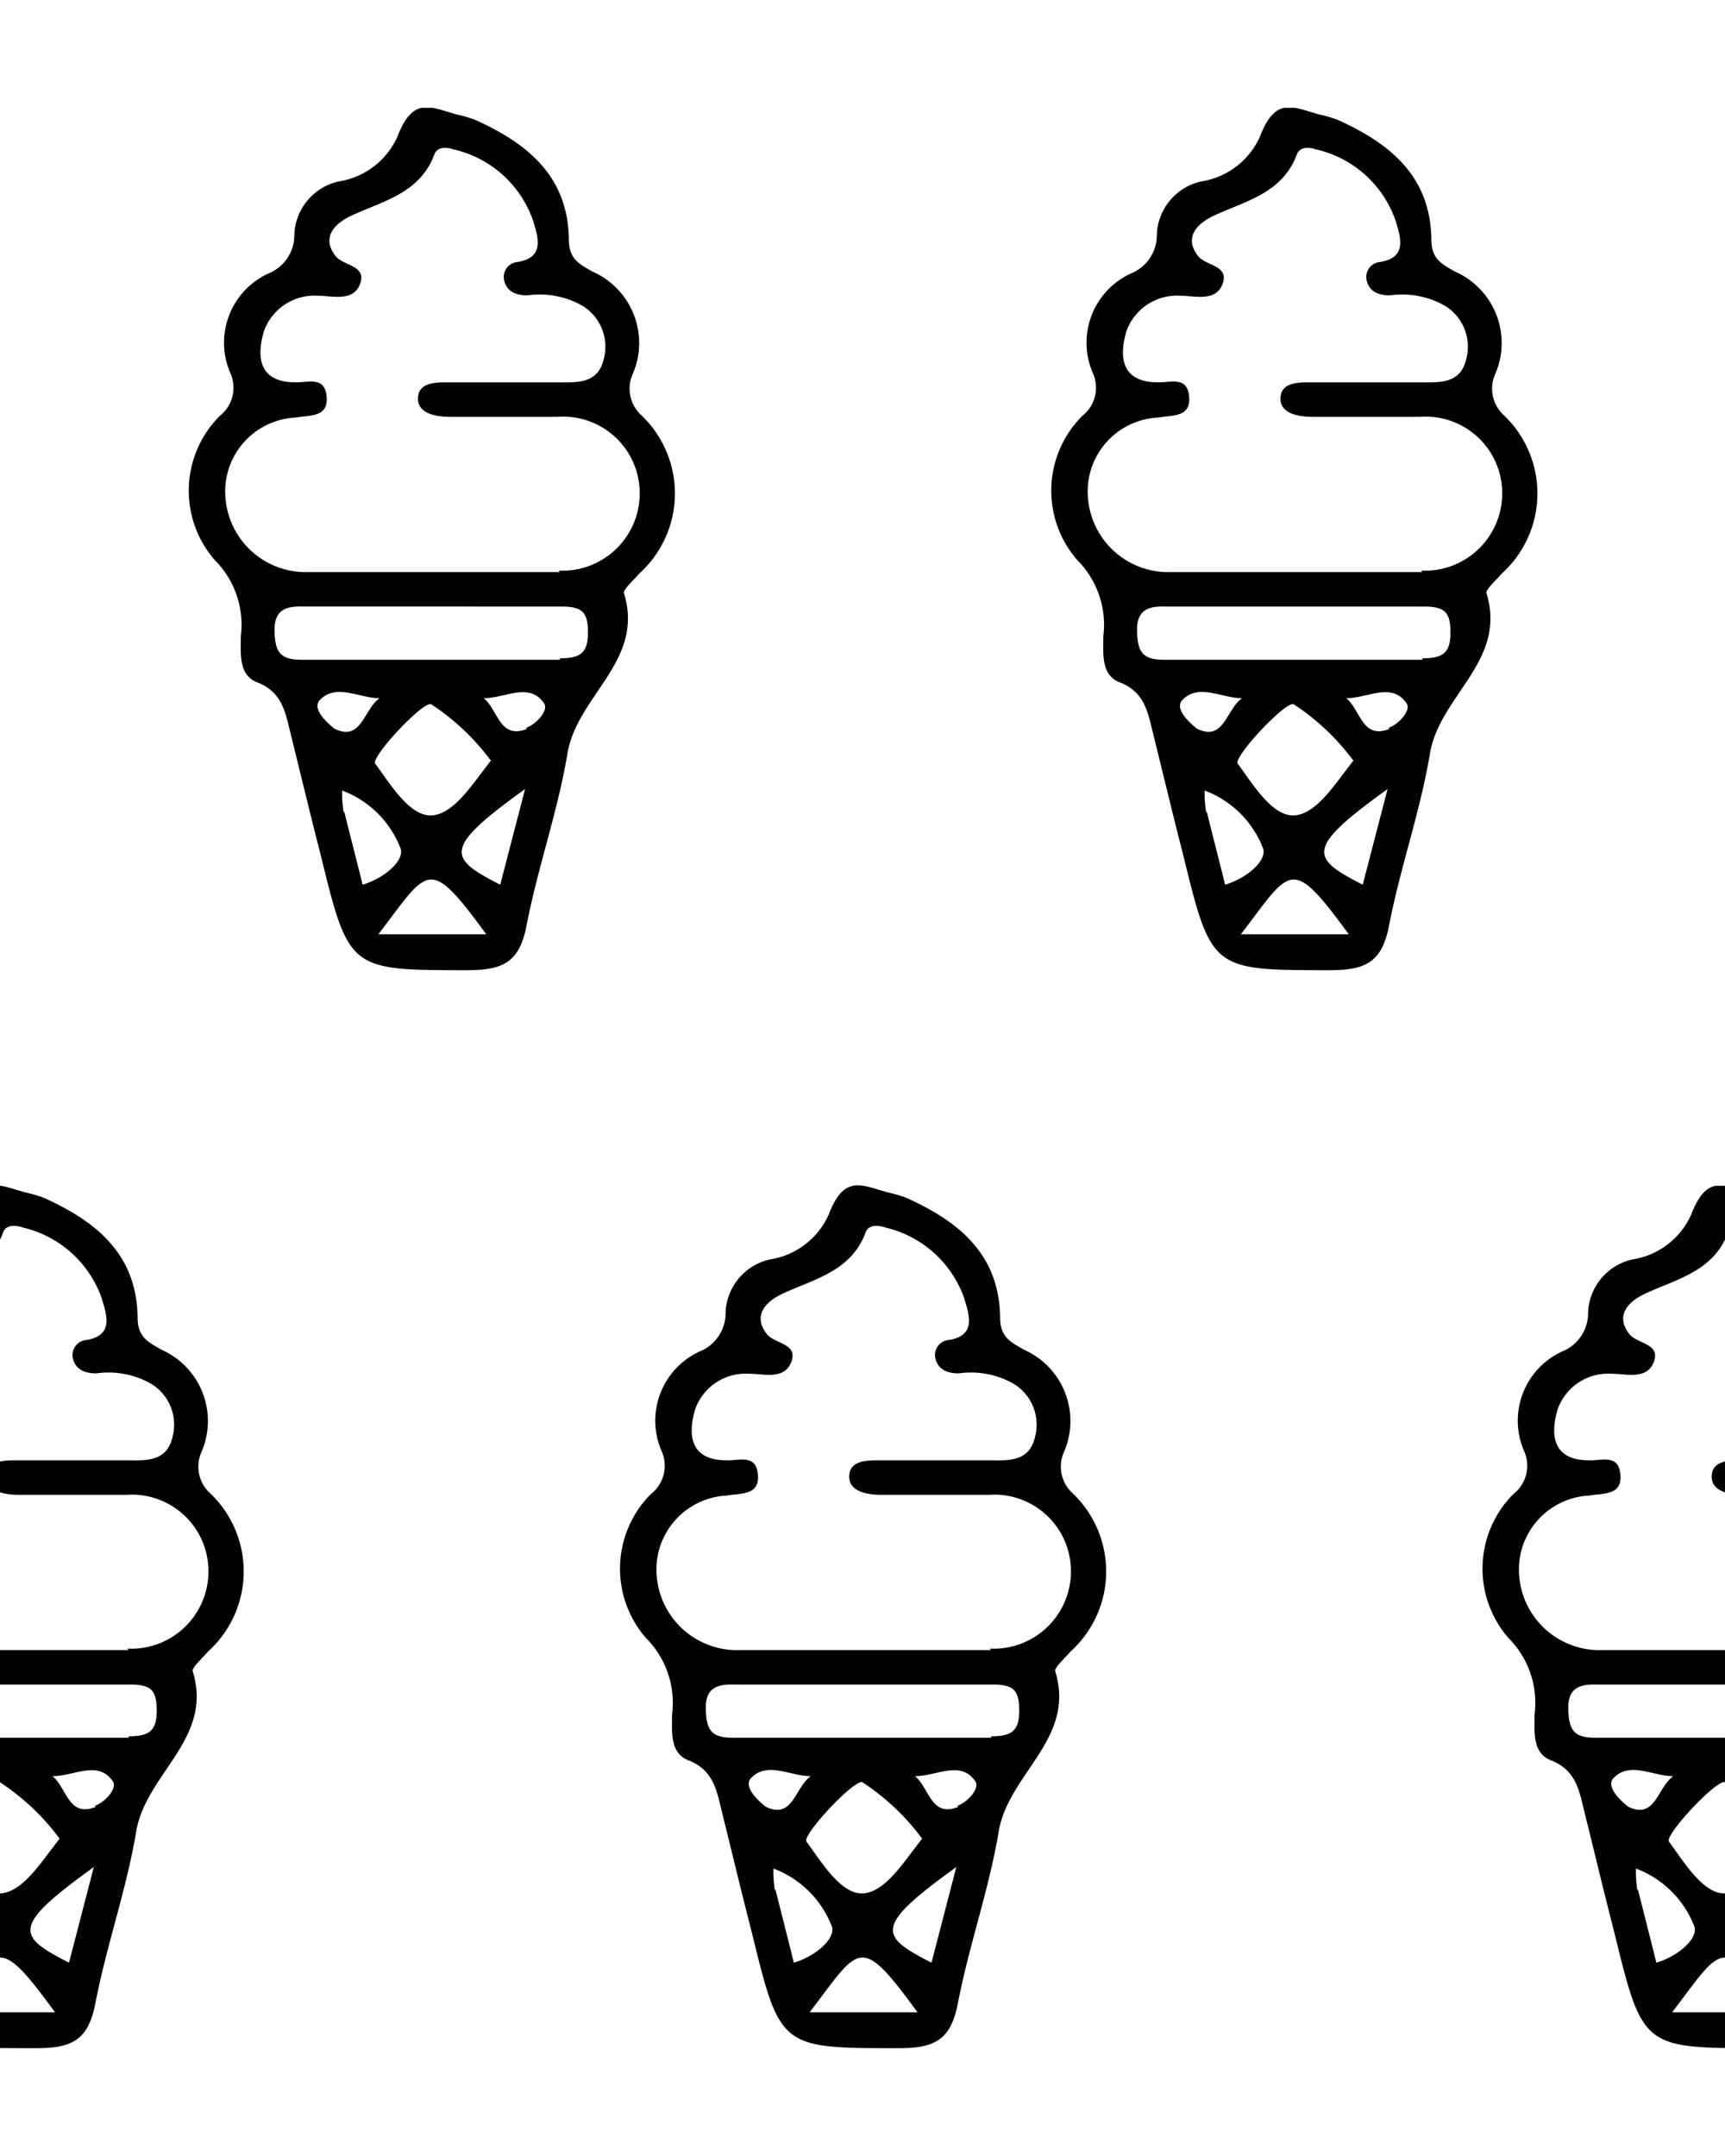 <svg width="48" height="60" fill="none" xmlns="http://www.w3.org/2000/svg"><g clip-path="url(#a)"><g clip-path="url(#b)"><path d="M17.84 11.55a1 1 0 0 1-.23-1.15 2.17 2.17 0 0 0-1.12-2.84c-.37-.21-.65-.35-.66-.86-.01-1.78-1.13-2.7-2.62-3.37a3.788 3.788 0 0 0-.48-.14C12 3 11.5 2.65 11.06 3.8a2.15 2.15 0 0 1-1.64 1.25 1.58 1.58 0 0 0-1.23 1.48 1.15 1.15 0 0 1-.72 1.08 2.12 2.12 0 0 0-1.07 2.75 1 1 0 0 1-.29 1.22 2.94 2.94 0 0 0-.14 4 2.55 2.55 0 0 1 .73 2.14c0 .49-.06 1.07.46 1.27.69.27.78.83.92 1.4.28 1.13.55 2.26.84 3.39C9.71 27 9.71 27 13 27c1 0 1.45-.22 1.65-1.23.31-1.62.87-3.18 1.14-4.8.27-1.62 2.16-2.58 1.57-4.47 0-.12.28-.36.43-.54a3.002 3.002 0 0 0 .05-4.41zm-9 8c.46-.58 1.12-.12 1.72-.12-.44.31-.5 1.22-1.25.85-.22-.17-.61-.54-.43-.77l-.04.04zm3.16.05a6.48 6.48 0 0 1 1.66 1.57c-.49.61-1 1.46-1.62 1.52-.62.06-1.16-.84-1.6-1.44-.12-.19 1.35-1.76 1.56-1.65zm-2.44 3a3.46 3.46 0 0 1-.04-.6 2.789 2.789 0 0 1 1.63 1.62c.1.35-.48.83-1.06 1-.18-.73-.35-1.38-.51-2.03l-.02.01zm.97 3.4c1.4-1.83 1.38-2.22 3 0h-3zm3.39-1.38c-1.45-.74-1.62-1 .69-2.66l-.69 2.66zm.73-4.33c-.75.29-.79-.54-1.19-.86.6 0 1.26-.45 1.67.13.16.19-.2.59-.48.69v.04zm.93-1.93H8.39c-.59 0-.73-.21-.75-.77-.02-.56.24-.73.79-.71H15.62c.6 0 .74.17.74.73 0 .56-.21.71-.78.71v.04zm0-2.44H8.6a2.24 2.24 0 0 1-2.32-2 2.06 2.06 0 0 1 1.95-2.3c.39-.07.91 0 .86-.58-.05-.58-.51-.39-.87-.4-1 0-1.09-.68-.88-1.41a1.49 1.49 0 0 1 1.49-1c.42 0 1 .18 1.19-.33.19-.51-.45-.5-.67-.76-.42-.52-.05-.91.41-1.13.9-.42 1.93-.63 2.33-1.72.08-.21.34-.2.54-.13a3.06 3.06 0 0 1 2.21 2c.12.42.34 1-.43 1.13a.42.42 0 0 0-.38.52c.08.32.35.41.65.41a2.41 2.41 0 0 1 1.51.28 1.33 1.33 0 0 1 .62 1.45c-.14.68-.64.7-1.2.69h-3.13c-.36 0-.83 0-.85.43-.02.43.48.53.89.53h3a2.13 2.13 0 0 1 2.28 2.12 2.152 2.152 0 0 1-2.26 2.16l.04.04z" fill="#010101"/></g><g clip-path="url(#c)"><path d="M41.84 11.55a1 1 0 0 1-.23-1.15 2.17 2.17 0 0 0-1.12-2.84c-.37-.21-.65-.35-.66-.86-.01-1.78-1.13-2.7-2.62-3.37a3.788 3.788 0 0 0-.48-.14C36 3 35.5 2.65 35.06 3.8a2.15 2.15 0 0 1-1.64 1.25 1.58 1.58 0 0 0-1.23 1.48 1.15 1.15 0 0 1-.72 1.08 2.12 2.12 0 0 0-1.07 2.75 1 1 0 0 1-.29 1.22 2.94 2.94 0 0 0-.14 4 2.552 2.552 0 0 1 .73 2.14c0 .49-.06 1.07.46 1.27.69.27.78.83.92 1.4.28 1.13.55 2.26.84 3.39C33.71 27 33.71 27 37 27c1 0 1.45-.22 1.65-1.23.31-1.62.87-3.18 1.14-4.8.27-1.62 2.16-2.58 1.57-4.47 0-.12.28-.36.43-.54a3.002 3.002 0 0 0 .05-4.41zm-9 8c.46-.58 1.12-.12 1.72-.12-.44.31-.5 1.22-1.25.85-.22-.17-.61-.54-.43-.77l-.04.04zm3.16.05a6.48 6.48 0 0 1 1.66 1.57c-.49.61-1 1.46-1.62 1.52-.62.06-1.16-.84-1.6-1.44-.12-.19 1.35-1.76 1.56-1.65zm-2.44 3c-.03-.199-.044-.4-.04-.6a2.788 2.788 0 0 1 1.63 1.62c.1.35-.48.83-1.06 1-.18-.73-.35-1.38-.51-2.03l-.02.01zm.97 3.4c1.4-1.83 1.38-2.22 3 0h-3zm3.39-1.38c-1.45-.74-1.62-1 .69-2.66l-.69 2.66zm.73-4.33c-.75.29-.79-.54-1.19-.86.6 0 1.26-.45 1.67.13.16.19-.2.59-.48.69v.04zm.93-1.93h-7.19c-.59 0-.73-.21-.75-.77-.02-.56.24-.73.79-.71H39.62c.6 0 .74.17.74.73 0 .56-.21.71-.78.71v.04zm0-2.44H32.6a2.24 2.24 0 0 1-2.32-2 2.06 2.06 0 0 1 1.95-2.3c.39-.07.91 0 .86-.58-.05-.58-.51-.39-.87-.4-1 0-1.09-.68-.88-1.41a1.49 1.49 0 0 1 1.49-1c.42 0 1 .18 1.19-.33.19-.51-.45-.5-.67-.76-.42-.52-.05-.91.41-1.13.9-.42 1.93-.63 2.33-1.72.08-.21.34-.2.54-.13a3.06 3.06 0 0 1 2.21 2c.12.42.34 1-.43 1.13a.42.42 0 0 0-.38.52c.08.32.35.41.65.41a2.41 2.41 0 0 1 1.51.28 1.33 1.33 0 0 1 .62 1.45c-.14.68-.64.7-1.2.69h-3.13c-.36 0-.83 0-.85.43-.02.43.48.53.89.53h3a2.13 2.13 0 0 1 2.28 2.12 2.152 2.152 0 0 1-2.26 2.16l.04.04z" fill="#010101"/></g><g clip-path="url(#d)"><path d="M5.84 41.55a1 1 0 0 1-.23-1.15 2.17 2.17 0 0 0-1.12-2.84c-.37-.21-.65-.35-.66-.86-.01-1.78-1.13-2.7-2.62-3.37a3.795 3.795 0 0 0-.48-.14C0 33-.5 32.65-.94 33.8a2.15 2.15 0 0 1-1.64 1.25 1.58 1.58 0 0 0-1.23 1.48 1.15 1.15 0 0 1-.72 1.08 2.12 2.12 0 0 0-1.07 2.75 1 1 0 0 1-.29 1.22 2.94 2.94 0 0 0-.14 4 2.55 2.55 0 0 1 .73 2.14c0 .49-.06 1.07.46 1.27.69.27.78.83.92 1.4.28 1.13.55 2.26.84 3.39C-2.29 57-2.29 57 1 57c1 0 1.45-.22 1.65-1.23.31-1.62.87-3.18 1.14-4.8.27-1.62 2.16-2.58 1.57-4.47 0-.12.28-.36.43-.54a3 3 0 0 0 .05-4.41zm-9 8c.46-.58 1.12-.12 1.72-.12-.44.31-.5 1.22-1.25.85-.22-.17-.61-.54-.43-.77l-.04.04zM0 49.6a6.48 6.48 0 0 1 1.66 1.57c-.49.61-1 1.46-1.62 1.52-.62.06-1.16-.84-1.6-1.44-.12-.19 1.35-1.76 1.56-1.65zm-2.44 3a3.46 3.46 0 0 1-.04-.6 2.79 2.79 0 0 1 1.63 1.62c.1.35-.48.83-1.06 1-.18-.73-.35-1.38-.51-2.03l-.02.01zm.97 3.4c1.4-1.83 1.38-2.22 3 0h-3zm3.39-1.38c-1.45-.74-1.62-1 .69-2.66l-.69 2.66zm.73-4.33c-.75.29-.79-.54-1.19-.86.6 0 1.26-.45 1.67.13.16.19-.2.59-.48.69v.04zm.93-1.93h-7.19c-.59 0-.73-.21-.75-.77-.02-.56.24-.73.79-.71H3.62c.6 0 .74.17.74.73 0 .56-.21.71-.78.71v.04zm0-2.44H-3.4a2.24 2.24 0 0 1-2.32-2 2.06 2.06 0 0 1 1.95-2.3c.39-.07.91 0 .86-.58-.05-.58-.51-.39-.87-.4-1 0-1.09-.68-.88-1.41a1.49 1.49 0 0 1 1.49-1c.42 0 1 .18 1.19-.33.19-.51-.45-.5-.67-.76-.42-.52-.05-.91.41-1.13.9-.42 1.93-.63 2.33-1.72.08-.21.34-.2.54-.13a3.06 3.06 0 0 1 2.21 2c.12.42.34 1-.43 1.13a.42.42 0 0 0-.38.52c.08.32.35.41.65.41a2.41 2.41 0 0 1 1.51.28 1.33 1.33 0 0 1 .62 1.45c-.14.68-.64.7-1.2.69H.48c-.36 0-.83 0-.85.43-.02.43.48.53.89.53h3a2.13 2.13 0 0 1 2.28 2.12 2.15 2.15 0 0 1-2.26 2.16l.04.04z" fill="#010101"/></g><g clip-path="url(#e)"><path d="M29.84 41.55a1 1 0 0 1-.23-1.15 2.17 2.17 0 0 0-1.12-2.84c-.37-.21-.65-.35-.66-.86-.01-1.78-1.13-2.7-2.62-3.37a3.793 3.793 0 0 0-.48-.14c-.73-.19-1.23-.54-1.67.61a2.15 2.15 0 0 1-1.64 1.25 1.58 1.58 0 0 0-1.23 1.48 1.15 1.15 0 0 1-.72 1.08 2.12 2.12 0 0 0-1.07 2.75 1 1 0 0 1-.29 1.22 2.94 2.94 0 0 0-.14 4 2.552 2.552 0 0 1 .73 2.14c0 .49-.06 1.07.46 1.27.69.27.78.83.92 1.4.28 1.13.55 2.26.84 3.39C21.71 57 21.71 57 25 57c1 0 1.45-.22 1.65-1.23.31-1.62.87-3.18 1.14-4.8.27-1.62 2.16-2.58 1.57-4.47 0-.12.28-.36.43-.54a3.002 3.002 0 0 0 .05-4.41zm-9 8c.46-.58 1.12-.12 1.72-.12-.44.31-.5 1.22-1.25.85-.22-.17-.61-.54-.43-.77l-.04.04zm3.16.05a6.48 6.48 0 0 1 1.66 1.57c-.49.61-1 1.46-1.62 1.52-.62.06-1.16-.84-1.6-1.44-.12-.19 1.35-1.76 1.56-1.65zm-2.44 3c-.03-.199-.044-.4-.04-.6a2.788 2.788 0 0 1 1.63 1.62c.1.35-.48.83-1.06 1-.18-.73-.35-1.38-.51-2.03l-.02.01zm.97 3.4c1.4-1.83 1.38-2.22 3 0h-3zm3.39-1.38c-1.45-.74-1.62-1 .69-2.66l-.69 2.66zm.73-4.33c-.75.29-.79-.54-1.19-.86.6 0 1.26-.45 1.67.13.16.19-.2.59-.48.69v.04zm.93-1.93h-7.19c-.59 0-.73-.21-.75-.77-.02-.56.24-.73.79-.71H27.62c.6 0 .74.17.74.73 0 .56-.21.71-.78.71v.04zm0-2.44H20.6a2.24 2.24 0 0 1-2.32-2 2.06 2.06 0 0 1 1.95-2.3c.39-.07.91 0 .86-.58-.05-.58-.51-.39-.87-.4-1 0-1.09-.68-.88-1.41a1.49 1.49 0 0 1 1.49-1c.42 0 1 .18 1.19-.33.19-.51-.45-.5-.67-.76-.42-.52-.05-.91.41-1.13.9-.42 1.93-.63 2.33-1.72.08-.21.34-.2.54-.13a3.06 3.06 0 0 1 2.21 2c.12.42.34 1-.43 1.13a.419.419 0 0 0-.38.52c.08.32.35.41.65.41a2.41 2.41 0 0 1 1.51.28 1.33 1.33 0 0 1 .62 1.45c-.14.68-.64.7-1.2.69h-3.13c-.36 0-.83 0-.85.43-.02.43.48.53.89.53h3a2.13 2.13 0 0 1 2.28 2.12 2.152 2.152 0 0 1-2.26 2.16l.04.04z" fill="#010101"/></g><g clip-path="url(#f)"><path d="M53.84 41.55a1 1 0 0 1-.23-1.15 2.17 2.17 0 0 0-1.12-2.84c-.37-.21-.65-.35-.66-.86-.01-1.78-1.13-2.7-2.62-3.37a3.793 3.793 0 0 0-.48-.14c-.73-.19-1.23-.54-1.67.61a2.15 2.15 0 0 1-1.64 1.25 1.58 1.58 0 0 0-1.23 1.48 1.15 1.15 0 0 1-.72 1.08 2.12 2.12 0 0 0-1.07 2.75 1 1 0 0 1-.29 1.22 2.94 2.94 0 0 0-.14 4 2.552 2.552 0 0 1 .73 2.14c0 .49-.06 1.07.46 1.27.69.27.78.83.92 1.4.28 1.13.55 2.26.84 3.39C45.71 57 45.71 57 49 57c1 0 1.45-.22 1.65-1.23.31-1.62.87-3.18 1.14-4.8.27-1.62 2.16-2.58 1.57-4.47 0-.12.28-.36.43-.54a3.002 3.002 0 0 0 .05-4.41zm-9 8c.46-.58 1.12-.12 1.72-.12-.44.31-.5 1.22-1.25.85-.22-.17-.61-.54-.43-.77l-.04.04zm3.16.05a6.48 6.48 0 0 1 1.66 1.57c-.49.61-1 1.46-1.62 1.52-.62.06-1.16-.84-1.6-1.44-.12-.19 1.35-1.76 1.56-1.65zm-2.44 3c-.03-.199-.044-.4-.04-.6a2.788 2.788 0 0 1 1.63 1.62c.1.35-.48.83-1.06 1-.18-.73-.35-1.38-.51-2.03l-.02.01zm.97 3.4c1.4-1.83 1.38-2.22 3 0h-3zm3.39-1.38c-1.45-.74-1.62-1 .69-2.66l-.69 2.66zm.73-4.33c-.75.29-.79-.54-1.19-.86.6 0 1.26-.45 1.67.13.16.19-.2.59-.48.69v.04zm.93-1.93h-7.19c-.59 0-.73-.21-.75-.77-.02-.56.24-.73.79-.71H51.62c.6 0 .74.17.74.73 0 .56-.21.71-.78.71v.04zm0-2.44H44.6a2.24 2.24 0 0 1-2.32-2 2.06 2.06 0 0 1 1.95-2.3c.39-.07.91 0 .86-.58-.05-.58-.51-.39-.87-.4-1 0-1.09-.68-.88-1.41a1.49 1.49 0 0 1 1.49-1c.42 0 1 .18 1.19-.33.19-.51-.45-.5-.67-.76-.42-.52-.05-.91.41-1.13.9-.42 1.93-.63 2.33-1.72.08-.21.34-.2.54-.13a3.06 3.06 0 0 1 2.21 2c.12.42.34 1-.43 1.13a.419.419 0 0 0-.38.52c.08.32.35.41.65.41a2.41 2.41 0 0 1 1.51.28 1.33 1.33 0 0 1 .62 1.45c-.14.68-.64.7-1.2.69h-3.13c-.36 0-.83 0-.85.43-.02.43.48.53.89.53h3a2.13 2.13 0 0 1 2.28 2.12 2.152 2.152 0 0 1-2.26 2.16l.04.04z" fill="#010101"/></g></g><defs><clipPath id="a"><path fill="#fff" d="M0 0h48v60H0z"/></clipPath><clipPath id="b"><path fill="#fff" transform="translate(0 3)" d="M0 0h24v24H0z"/></clipPath><clipPath id="c"><path fill="#fff" transform="translate(24 3)" d="M0 0h24v24H0z"/></clipPath><clipPath id="d"><path fill="#fff" transform="translate(-12 33)" d="M0 0h24v24H0z"/></clipPath><clipPath id="e"><path fill="#fff" transform="translate(12 33)" d="M0 0h24v24H0z"/></clipPath><clipPath id="f"><path fill="#fff" transform="translate(36 33)" d="M0 0h24v24H0z"/></clipPath></defs></svg>